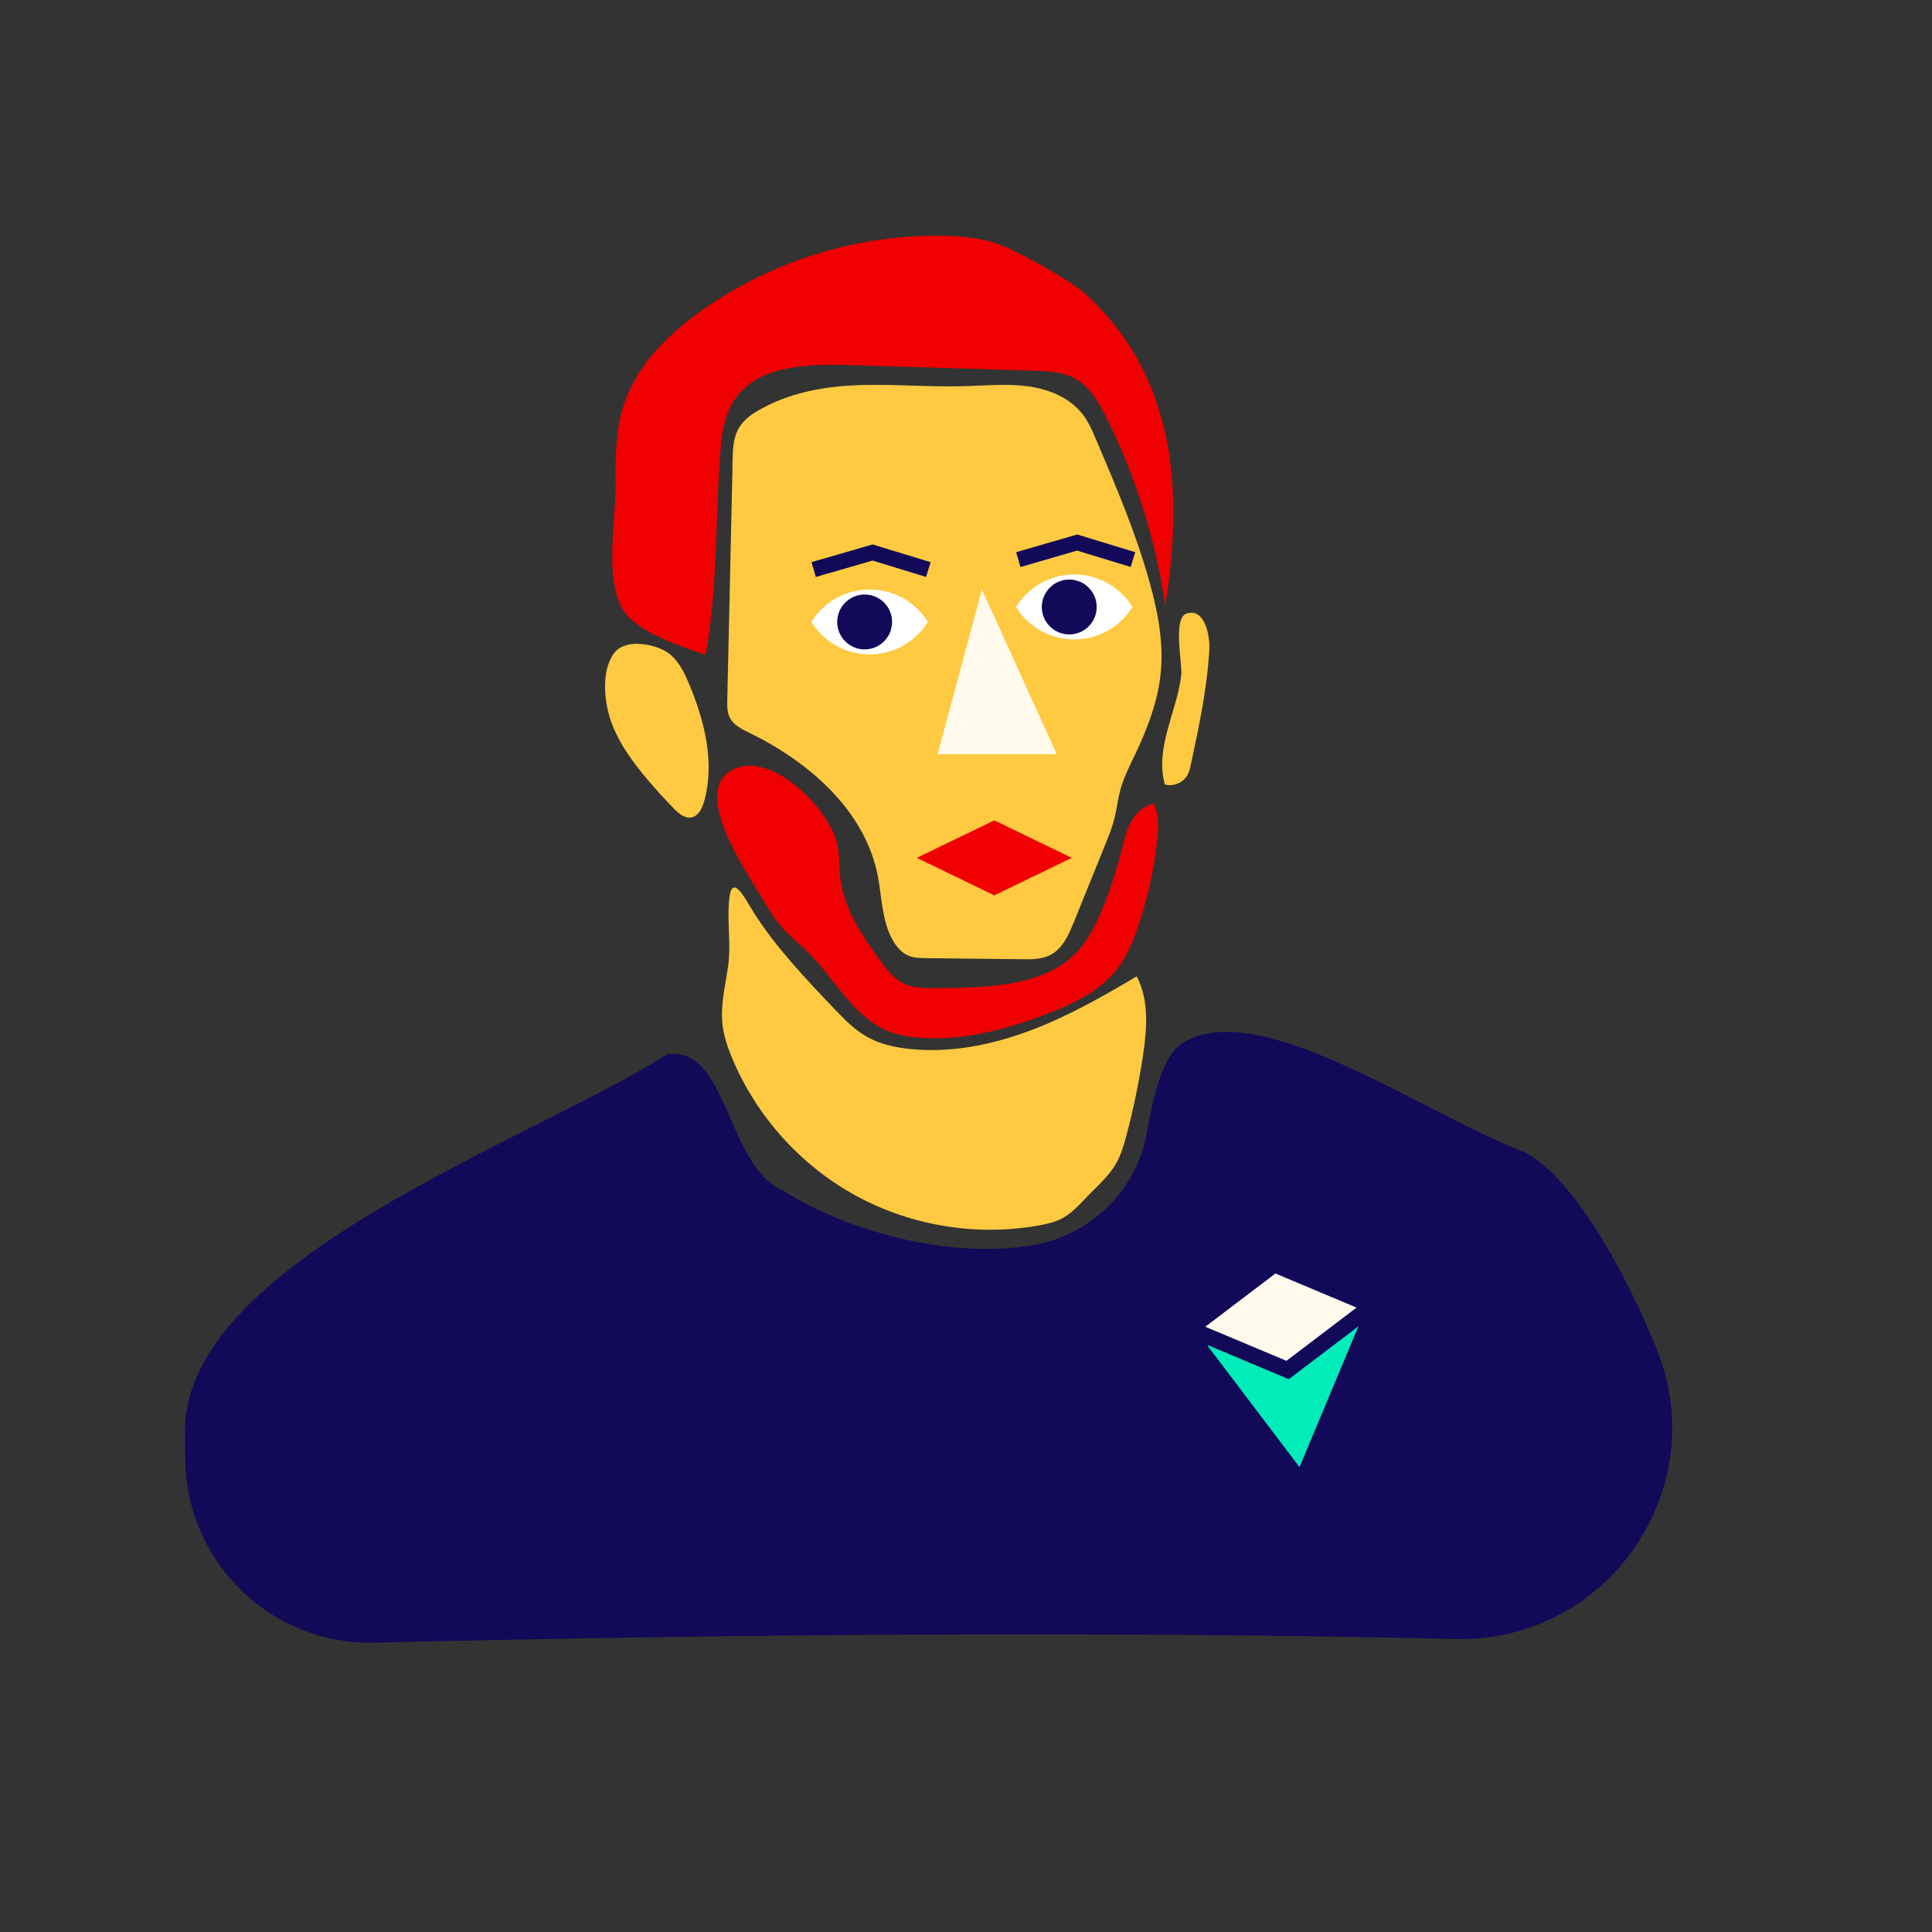 <?xml version="1.0" encoding="utf-8"?>
<!-- Generator: Adobe Illustrator 28.1.0, SVG Export Plug-In . SVG Version: 6.00 Build 0)  -->
<svg version="1.1" id="Calque_1" xmlns="http://www.w3.org/2000/svg" xmlns:xlink="http://www.w3.org/1999/xlink" x="0px" y="0px"
	 viewBox="0 0 500 500" style="enable-background:new 0 0 500 500;" xml:space="preserve">
<rect x="0" y="0" width="500" height="500" fill="#333333" stroke="none"/>
<style type="text/css">
	.st0{fill:#F00000;}
	.st1{fill:#FFCA41;}
	.st2{fill:#FFFAEC;}
	.st3{fill:#FFFFFF;}
	.st4{fill:#120959;}
	.st5{fill:#00ECB8;}
	.st6{fill:none;stroke:#120959;stroke-width:4;stroke-miterlimit:10;}
</style>
<g>
	<path class="st0" d="M159.32,125.87c-0.05-7.06-0.09-14.27,2.08-21c3.32-10.31,11.48-18.37,20.32-24.61
		c17.85-12.6,39.7-19.44,61.54-19.26c5.48,0.05,11.04,0.54,16.13,2.56c4.95,1.97,17.93,9.17,21.84,12.8
		c22.67,21.01,25.25,49.79,20.34,80.31c-2.47-16.84-7.62-33.28-15.19-48.52c-1.92-3.87-4.18-7.85-7.91-10.01
		c-3.38-1.95-7.47-2.12-11.37-2.23c-16.12-0.48-32.24-0.96-48.35-1.44c-10.53-0.31-22.98,0.31-28.76,9.13
		c-2.9,4.43-3.34,9.97-3.7,15.25c-1.13,16.57-0.64,34.42-3.7,50.66c-6.13-2.22-17.69-5.7-21.4-11.75
		C156.4,149.94,159.39,134.68,159.32,125.87z"/>
	<path class="st1" d="M188.22,181.08c-0.04,1.6-0.06,3.28,0.68,4.71c0.99,1.9,3.07,2.9,5,3.84c15.38,7.5,29.79,19.96,33.2,36.69
		c1.17,5.73,1.05,11.91,3.94,17.01c0.98,1.73,2.37,3.33,4.22,4.06c1.37,0.54,2.89,0.56,4.36,0.58c8.34,0.09,16.67,0.19,25.01,0.28
		c2.44,0.03,4.98,0.03,7.15-1.08c3.21-1.63,4.8-5.24,6.15-8.57c2.66-6.56,5.31-13.12,7.97-19.68c0.96-2.38,1.93-4.76,2.54-7.25
		c0.59-2.4,0.86-4.87,1.5-7.25c0.87-3.22,2.42-6.22,3.86-9.23c3.23-6.79,5.96-13.94,6.63-21.43c0.69-7.65-0.78-15.33-2.82-22.74
		c-3.52-12.76-8.72-24.99-13.91-37.18c-0.97-2.29-1.96-4.6-3.47-6.57c-3.32-4.35-8.81-6.57-14.24-7.3s-10.93-0.17-16.41-0.02
		c-10.01,0.29-20.04-0.78-30.03-0.14c-8.27,0.53-16.45,2.37-23.64,6.61c-6.72,3.97-6.2,8.35-6.37,15.77
		C189.11,141.83,188.66,161.46,188.22,181.08z"/>
	<path class="st0" d="M216.76,218.74c0.57,2.87,0.39,5.84,0.75,8.75c0.93,7.65,5.45,14.32,9.91,20.6c1.87,2.64,3.9,5.39,6.88,6.65
		c1.96,0.83,4.15,0.93,6.29,0.96c3.94,0.07,7.89-0.02,11.83-0.24c9.18-0.5,19.03-1.99,25.61-8.41c3.53-3.45,5.74-8,7.58-12.57
		c1.88-4.68,3.44-9.5,4.66-14.39c0.63-2.54,1.19-5.14,2.45-7.43c1.26-2.29,3.38-4.27,5.96-4.66c1.29,2.9,1.13,6.22,0.8,9.38
		c-0.8,7.69-2.49,15.29-5,22.6c-1.3,3.76-2.84,7.5-5.26,10.67c-4.42,5.78-11.31,9.07-18.1,11.69c-10.62,4.1-21.93,7.08-33.27,6.22
		c-2.5-0.19-5.01-0.57-7.36-1.44c-9.66-3.57-14.5-14.12-21.94-21.24c-1.71-1.63-3.57-3.1-5.2-4.8c-2.65-2.76-4.63-6.09-6.58-9.38
		c-3.88-6.53-18.71-28.01-6.29-32.9C200.46,194.87,214.98,209.82,216.76,218.74z"/>
	<polygon class="st2" points="254.12,152.57 273.49,195.19 242.65,195.19 	"/>
	<polygon class="st0" points="277.37,222.01 277.21,222.09 257.33,231.72 237.43,222.09 237.28,222.01 257.33,212.31 	"/>
	<path class="st3" d="M225.06,169.36c-6.38,0-11.96-3.36-15.07-8.4c3.12-5.04,8.69-8.4,15.07-8.4c6.38,0,11.96,3.36,15.07,8.4
		C237.02,166,231.44,169.36,225.06,169.36z"/>
	<path class="st3" d="M278.01,165.48c-6.38,0-11.96-3.36-15.07-8.4c3.12-5.04,8.69-8.4,15.07-8.4c6.38,0,11.96,3.36,15.07,8.4
		C289.97,162.13,284.39,165.48,278.01,165.48z"/>
	<circle class="st4" cx="223.77" cy="160.96" r="7.1"/>
	<circle class="st4" cx="276.72" cy="157.09" r="7.1"/>
	<path class="st1" d="M157.83,185.76c1.89,6,5.69,11.19,9.75,16c2.17,2.57,4.43,5.06,6.78,7.47c1.26,1.29,2.87,2.67,4.63,2.3
		c1.79-0.37,2.73-2.33,3.23-4.09c2.86-10.07,0.13-20.89-3.93-30.54c-1.31-3.11-2.88-6.31-5.71-8.15c-3.22-2.1-10.35-3.41-13.26-0.16
		C155.58,172.77,156.3,180.9,157.83,185.76z"/>
	<path class="st1" d="M312.98,167.93c-0.54,10.05-2.66,19.95-4.76,29.8c-0.21,1-0.44,2.03-0.94,2.92c-1.12,1.97-3.66,3-5.83,2.35
		c-2.62-9.67,3.21-18.91,4.26-28.34c0.33-2.98-2.29-14.73,1.41-15.89C312.01,157.23,313.14,165.05,312.98,167.93z"/>
	<path class="st1" d="M188.41,250.22c-0.74,5.01-2,10.04-1.41,15.07c0.35,2.95,1.33,5.8,2.47,8.54
		c6.26,15.05,17.79,27.85,32.1,35.65c14.31,7.8,31.32,10.55,47.36,7.65c2.03-0.37,4.07-0.83,5.9-1.79c2.68-1.41,4.7-3.79,6.81-5.96
		c2.56-2.63,5.39-5.09,7.21-8.27c1.26-2.22,1.98-4.7,2.64-7.17c1.82-6.83,3.26-13.76,4.31-20.74c1.04-6.9,1.62-14.34-1.62-20.52
		c-9.02,5.36-18.21,10.57-28.06,14.21s-20.44,5.69-30.88,4.56c-3.74-0.41-7.49-1.24-10.78-3.07c-3.36-1.88-6.07-4.71-8.73-7.5
		c-7.45-7.82-14.98-15.73-20.78-24.9c-1.66-2.62-5.29-9.99-6.13-4.02C188,237.85,189.31,244.16,188.41,250.22z"/>
	<path class="st4" d="M172.61,272.9c15.8-2.59,15.41,29.15,30.12,35.27c16.26,10.35,43.2,17.98,65.2,13.95
		c14.52-2.66,26.28-14.23,28.82-28.77c1.58-9.05,4.03-20.01,9.04-23.25c19.64-12.68,61.61,17.61,88.96,28.19
		c10.8,5.48,24.31,26.92,33.97,50.78c14.74,36.42-12.74,76.01-52.02,75.1c-91.5-2.11-186.22-1.27-279.78,0.95
		c-26.58,0.63-48.56-20.55-48.96-47.13c-0.05-3.41-0.08-5.8-0.08-6.52C46.33,326.7,137.81,295.12,172.61,272.9z"/>
	<polygon class="st2" points="351.07,338.4 350.94,338.51 332.94,352.18 312.09,343.43 311.93,343.36 330.08,329.58 	"/>
	<polygon class="st5" points="351.57,343.25 336.31,379.69 312.46,348.21 312.7,348.18 333.54,356.93 351.54,343.26 	"/>
	<polyline class="st6" points="210.58,147.4 225.82,142.99 240.25,147.4 	"/>
	<polyline class="st6" points="263.54,144.82 278.77,140.41 293.21,144.82 	"/>
</g>
</svg>
